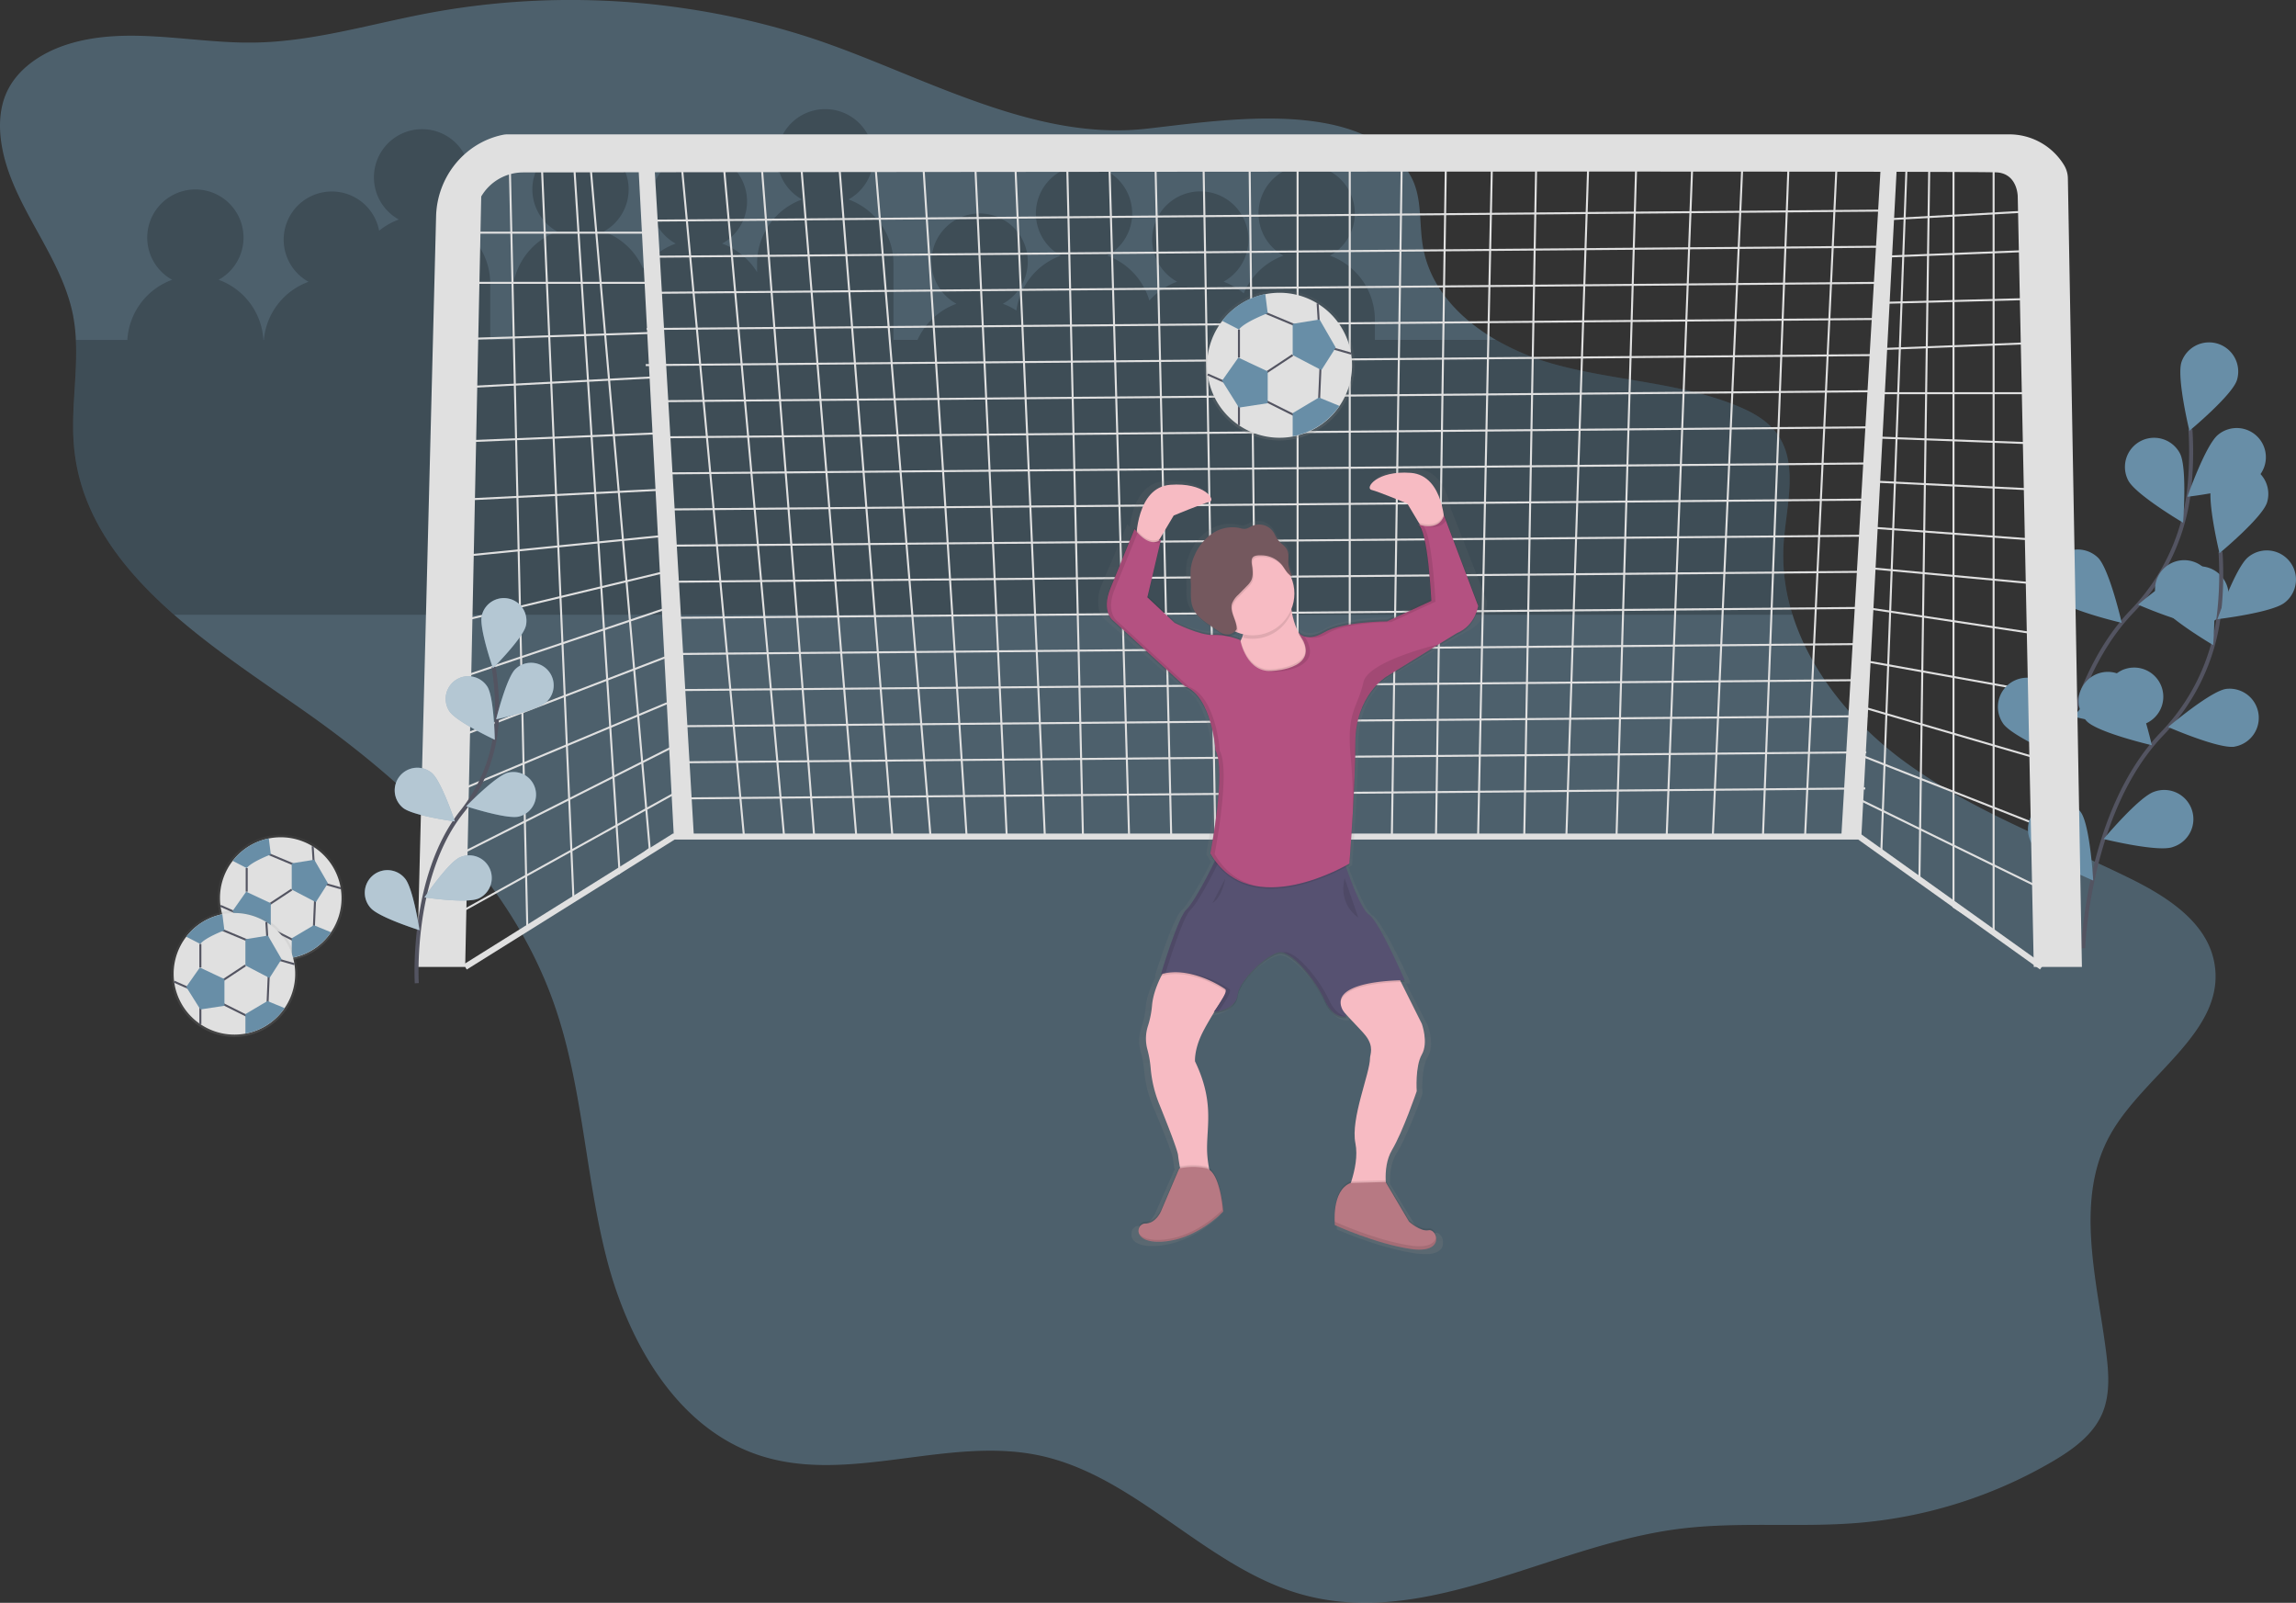 <svg xmlns="http://www.w3.org/2000/svg" xmlns:xlink="http://www.w3.org/1999/xlink" viewBox="0 0 1144.65 798.88">
  <rect x="0" y="0" width="1144.65" height="798.88" fill="#333333" stroke="none"/>
  <defs>
    <linearGradient id="a" x1="554.09" y1="460.65" x2="554.09" y2="460.9" gradientTransform="translate(936.2 747.45) rotate(180)" gradientUnits="userSpaceOnUse">
      <stop offset="0" stop-color="gray" stop-opacity="0.25"/>
      <stop offset="0.54" stop-color="gray" stop-opacity="0.12"/>
      <stop offset="1" stop-color="gray" stop-opacity="0.1"/>
    </linearGradient>
    <linearGradient id="b" x1="291.78" y1="122.48" x2="291.78" y2="513.97" xlink:href="#a"/>
    <linearGradient id="c" x1="298.3" y1="527.98" x2="298.3" y2="602.98" xlink:href="#a"/>
    <linearGradient id="d" x1="796.24" y1="268.43" x2="796.24" y2="331.35" xlink:href="#a"/>
    <linearGradient id="e" x1="819.34" y1="230.62" x2="819.34" y2="293.54" xlink:href="#a"/>
  </defs>
  <title>football</title>
  <path d="M.39,69.19c3.72,31.61,29.81,56.64,36,87.86a84.68,84.68,0,0,1,1.42,12.4c.89,17.93-2.66,36.23-.83,54.19,3.41,33.68,23.88,60,49.87,82.81,19.66,17.21,42.48,32.35,63.47,47,53.44,37.33,103.56,84.46,125.51,145.84,14.63,40.93,15.75,85.41,26.49,127.53s35.2,85.22,76.54,98.65c44.37,14.42,93.26-9.62,138.92-.12,49,10.2,83.75,56.51,132.1,69.59,61.43,16.62,122.65-24.22,185.71-32.73,30.28-4.09,61.1-.62,91.54-3.24a230.08,230.08,0,0,0,96.07-30.52c10-5.87,20.11-13.08,24.76-23.74,4-9.21,3.39-19.71,2.16-29.68-4.6-37-16.24-77.22,2.07-109.74,16.89-30,57.82-51.46,51.75-85.33-3.65-20.39-23.69-33.12-42.27-42.25-38.32-18.83-79.14-33.57-113.39-59-24.5-18.22-45.6-43.64-54.6-72.23A96.31,96.31,0,0,1,889.2,271c1.26-18.9,7.8-40.12-3.6-55.25-4.94-6.56-12.51-10.59-20.12-13.67-28.7-11.6-60.58-12.27-90.42-20.51a124.7,124.7,0,0,1-29.26-12.16c-18.2-10.54-32.85-26.07-36.39-46.34-2.07-11.88-.23-24.85-6.16-35.35-10-17.8-29.77-25.24-51.85-27.66-27.33-3-58.28,1.69-79,4l-2.07.22c-26.61,2.77-53-3.12-78.93-12-28-9.51-55.37-22.45-82-31.65q-3.75-1.3-7.48-2.49A383,383,0,0,0,342.4,4.33,389.13,389.13,0,0,0,256.4,1,381.25,381.25,0,0,0,213,6.65q-6.32,1.2-12.62,2.57c-24.42,5.23-48.71,11.62-73.62,12H121.4c-29.71-.51-60.09-8.06-88.28,1.06C20.3,26.45,8,34.65,2.85,47.09,0,54-.48,61.75.39,69.19Z" transform="translate(0.01 0)" style="fill: #688ea7;opacity: 0.5"/>
  <path d="M37.81,169.45H63.48a34,34,0,0,1,22.34-30,24,24,0,1,1,23.15,0,34,34,0,0,1,22.34,30h.22a34,34,0,0,1,22.28-29A24,24,0,1,1,189,115a33.86,33.86,0,0,1,9.83-5.59,24,24,0,1,1,23.15,0,34,34,0,0,1,22.42,32v28h11v-22a34,34,0,0,1,22.42-32,24,24,0,1,1,23.15,0,34.1,34.1,0,0,1,19.6,18.44,34.09,34.09,0,0,1,16.28-12.44,24,24,0,1,1,23.15,0,34.1,34.1,0,0,1,17.42,14.23v-4.23a34,34,0,0,1,22.42-32,24,24,0,1,1,23.15,0,34,34,0,0,1,22.42,32v38h12a34.08,34.08,0,0,1,19.39-18,24,24,0,1,1,23.15,0,34,34,0,0,1,6.76,3.35,34,34,0,0,1,22.14-27.35,24,24,0,1,1,23.15,0,34.06,34.06,0,0,1,21,22.4,34,34,0,0,1,13.82-9.4,24,24,0,1,1,23.15,0,33.9,33.9,0,0,1,10.08,5.8,34.11,34.11,0,0,1,19.8-18.8,24,24,0,1,1,23.15,0,34,34,0,0,1,22.42,32v10h60.4a124.43,124.43,0,0,0,29.25,12.15c29.84,8.24,61.72,8.91,90.42,20.51,7.61,3.08,15.18,7.11,20.12,13.67,11.4,15.13,4.86,36.35,3.6,55.25a96.21,96.21,0,0,0,4.45,35.42H86.85c-26-22.76-46.46-49.13-49.87-82.81C35.2,205.69,38.7,187.39,37.81,169.45Z" transform="translate(0.01 0)" style="opacity: 0.2;isolation: isolate"/>
  <polyline points="993.9 76.97 993.9 464.96 973.9 451.96 973.9 76.97 961.9 76.97 956.9 438.96 937.9 424.96 950.9 71.97" style="fill: none;stroke: #e0e0e0;stroke-miterlimit: 10"/>
  <line x1="1018.92" y1="104.97" x2="937.92" y2="109.47" style="fill: none;stroke: #e0e0e0;stroke-miterlimit: 10"/>
  <line x1="1013.92" y1="124.97" x2="937.92" y2="127.97" style="fill: none;stroke: #e0e0e0;stroke-miterlimit: 10"/>
  <line x1="1013.92" y1="148.97" x2="937.92" y2="150.97" style="fill: none;stroke: #e0e0e0;stroke-miterlimit: 10"/>
  <line x1="1013.92" y1="170.97" x2="937.92" y2="173.97" style="fill: none;stroke: #e0e0e0;stroke-miterlimit: 10"/>
  <line x1="1013.92" y1="195.97" x2="934.92" y2="195.97" style="fill: none;stroke: #e0e0e0;stroke-miterlimit: 10"/>
  <line x1="1013.92" y1="220.97" x2="932.92" y2="217.97" style="fill: none;stroke: #e0e0e0;stroke-miterlimit: 10"/>
  <line x1="1013.92" y1="243.97" x2="932.92" y2="239.97" style="fill: none;stroke: #e0e0e0;stroke-miterlimit: 10"/>
  <line x1="1013.92" y1="268.97" x2="932.92" y2="262.97" style="fill: none;stroke: #e0e0e0;stroke-miterlimit: 10"/>
  <line x1="1015.92" y1="290.97" x2="929.92" y2="282.97" style="fill: none;stroke: #e0e0e0;stroke-miterlimit: 10"/>
  <line x1="1015.92" y1="315.97" x2="929.92" y2="302.97" style="fill: none;stroke: #e0e0e0;stroke-miterlimit: 10"/>
  <line x1="1015.92" y1="344.97" x2="926.92" y2="328.97" style="fill: none;stroke: #e0e0e0;stroke-miterlimit: 10"/>
  <line x1="1015.92" y1="377.97" x2="926.92" y2="351.97" style="fill: none;stroke: #e0e0e0;stroke-miterlimit: 10"/>
  <line x1="1017.92" y1="411.97" x2="923.92" y2="374.97" style="fill: none;stroke: #e0e0e0;stroke-miterlimit: 10"/>
  <line x1="1017.92" y1="442.97" x2="923.92" y2="396.97" style="fill: none;stroke: #e0e0e0;stroke-miterlimit: 10"/>
  <polyline points="915.9 75.97 899.9 416.96 878.9 416.96 891.9 75.97 868.9 75.97 853.9 416.96 830.9 416.96 843.9 75.97 815.9 75.97 805.9 416.96 780.9 416.96 791.9 78.97 765.9 78.97 759.9 416.96 736.9 416.96 743.9 75.97 720.9 75.97 715.9 416.96 693.9 416.96 698.9 75.97 672.9 75.97 672.9 416.96 646.9 416.96 646.9 75.97 622.9 75.97 626.9 416.96 605.9 416.96 599.9 75.97 575.9 75.97 583.9 416.96 562.9 416.96 552.9 75.97 531.9 75.97 539.9 416.96 520.9 416.96 505.9 75.97 485.9 75.97 501.9 416.96 481.9 416.96 459.9 75.97 435.9 75.97 463.9 416.96 444.9 416.96 417.9 75.97 398.9 75.97 426.9 416.96 405.9 416.96 378.9 71.97 359.9 71.97 390.9 416.96 370.9 416.96 338.9 71.97" style="fill: none;stroke: #e0e0e0;stroke-miterlimit: 10"/>
  <polyline points="293.9 76.97 323.9 422.96 308.9 434.96 285.9 76.97 269.9 76.97 285.9 447.96 262.9 462.96 253.91 71.97" style="fill: none;stroke: #e0e0e0;stroke-miterlimit: 10"/>
  <line x1="231.92" y1="115.97" x2="323.92" y2="115.97" style="fill: none;stroke: #e0e0e0;stroke-miterlimit: 10"/>
  <line x1="231.92" y1="140.97" x2="323.92" y2="140.97" style="fill: none;stroke: #e0e0e0;stroke-miterlimit: 10"/>
  <line x1="231.92" y1="168.97" x2="323.92" y2="165.97" style="fill: none;stroke: #e0e0e0;stroke-miterlimit: 10"/>
  <line x1="231.92" y1="192.97" x2="327.92" y2="187.97" style="fill: none;stroke: #e0e0e0;stroke-miterlimit: 10"/>
  <line x1="231.92" y1="219.97" x2="327.92" y2="215.97" style="fill: none;stroke: #e0e0e0;stroke-miterlimit: 10"/>
  <line x1="231.92" y1="248.97" x2="331.92" y2="243.97" style="fill: none;stroke: #e0e0e0;stroke-miterlimit: 10"/>
  <line x1="231.92" y1="276.97" x2="331.92" y2="266.97" style="fill: none;stroke: #e0e0e0;stroke-miterlimit: 10"/>
  <line x1="231.92" y1="308.97" x2="331.92" y2="284.97" style="fill: none;stroke: #e0e0e0;stroke-miterlimit: 10"/>
  <line x1="231.92" y1="336.97" x2="335.92" y2="301.97" style="fill: none;stroke: #e0e0e0;stroke-miterlimit: 10"/>
  <line x1="231.92" y1="365.97" x2="335.92" y2="325.97" style="fill: none;stroke: #e0e0e0;stroke-miterlimit: 10"/>
  <line x1="228.92" y1="393.97" x2="332.45" y2="350.52" style="fill: none;stroke: #e0e0e0;stroke-miterlimit: 10"/>
  <line x1="228.92" y1="425.97" x2="335.92" y2="371.97" style="fill: none;stroke: #e0e0e0;stroke-miterlimit: 10"/>
  <line x1="228.92" y1="454.97" x2="338.92" y2="393.97" style="fill: none;stroke: #e0e0e0;stroke-miterlimit: 10"/>
  <line x1="937.92" y1="104.97" x2="323.92" y2="109.97" style="fill: none;stroke: #e0e0e0;stroke-miterlimit: 10"/>
  <line x1="937.42" y1="122.97" x2="323.42" y2="127.97" style="fill: none;stroke: #e0e0e0;stroke-miterlimit: 10"/>
  <line x1="936.92" y1="140.97" x2="322.92" y2="145.97" style="fill: none;stroke: #e0e0e0;stroke-miterlimit: 10"/>
  <line x1="936.42" y1="158.97" x2="322.42" y2="163.97" style="fill: none;stroke: #e0e0e0;stroke-miterlimit: 10"/>
  <line x1="935.92" y1="176.97" x2="321.92" y2="181.97" style="fill: none;stroke: #e0e0e0;stroke-miterlimit: 10"/>
  <line x1="935.42" y1="194.97" x2="329.42" y2="199.97" style="fill: none;stroke: #e0e0e0;stroke-miterlimit: 10"/>
  <line x1="934.92" y1="212.97" x2="328.92" y2="217.97" style="fill: none;stroke: #e0e0e0;stroke-miterlimit: 10"/>
  <line x1="934.42" y1="230.97" x2="328.42" y2="235.97" style="fill: none;stroke: #e0e0e0;stroke-miterlimit: 10"/>
  <line x1="933.92" y1="248.97" x2="327.92" y2="253.97" style="fill: none;stroke: #e0e0e0;stroke-miterlimit: 10"/>
  <line x1="933.42" y1="266.97" x2="333.42" y2="271.97" style="fill: none;stroke: #e0e0e0;stroke-miterlimit: 10"/>
  <line x1="932.92" y1="284.97" x2="332.92" y2="289.97" style="fill: none;stroke: #e0e0e0;stroke-miterlimit: 10"/>
  <line x1="932.42" y1="302.97" x2="332.42" y2="307.97" style="fill: none;stroke: #e0e0e0;stroke-miterlimit: 10"/>
  <line x1="931.92" y1="320.97" x2="335.92" y2="325.97" style="fill: none;stroke: #e0e0e0;stroke-miterlimit: 10"/>
  <line x1="931.42" y1="338.97" x2="335.42" y2="343.97" style="fill: none;stroke: #e0e0e0;stroke-miterlimit: 10"/>
  <line x1="930.92" y1="356.97" x2="337.92" y2="361.97" style="fill: none;stroke: #e0e0e0;stroke-miterlimit: 10"/>
  <line x1="930.42" y1="374.97" x2="337.42" y2="379.97" style="fill: none;stroke: #e0e0e0;stroke-miterlimit: 10"/>
  <line x1="929.92" y1="392.97" x2="336.92" y2="397.97" style="fill: none;stroke: #e0e0e0;stroke-miterlimit: 10"/>
  <polyline points="1017.9 481.96 926.9 416.96 335.9 416.96 231.91 481.96" style="fill: none;stroke: #e0e0e0;stroke-miterlimit: 10;stroke-width: 3px"/>
  <path d="M1023.55,411.63s2.31-68.26,39.23-106.81a103.49,103.49,0,0,0,28.38-59A174.27,174.27,0,0,0,1092,214" transform="translate(0.01 0)" style="fill: none;stroke: #535461;stroke-miterlimit: 10;stroke-width: 2px"/>
  <path d="M1115.15,189.58c-2.53,7.62-23.65,25.14-23.65,25.14s-6.47-26.68-3.94-34.3a14.54,14.54,0,0,1,27.6,9.15Z" transform="translate(0.01 0)" style="fill: #688ea7"/>
  <path d="M1124,239.36c-6.26,5-33.52,8.25-33.52,8.25s9.07-25.91,15.33-30.93A14.54,14.54,0,0,1,1124.45,239l-.49.39Z" transform="translate(0.01 0)" style="fill: #688ea7"/>
  <path d="M1099,311.17c-7.94,1.17-33.1-9.8-33.1-9.8s20.91-17.79,28.85-19a14.54,14.54,0,0,1,4.25,28.76Z" transform="translate(0.01 0)" style="fill: #688ea7"/>
  <path d="M1068,361.25c-7.63,2.5-34.28-4.07-34.28-4.07s17.6-21.06,25.23-23.57a14.54,14.54,0,1,1,9.59,27.45l-.54.18Z" transform="translate(0.01 0)" style="fill: #688ea7"/>
  <path d="M1061,239.45c3.71,7.12,27.35,21.07,27.35,21.07s2.15-27.36-1.55-34.49a14.54,14.54,0,1,0-25.8,13.42Z" transform="translate(0.01 0)" style="fill: #688ea7"/>
  <path d="M1025.36,298.51c5.67,5.69,32.4,11.92,32.4,11.92s-6.13-26.75-11.8-32.44a14.54,14.54,0,0,0-20.6,20.52Z" transform="translate(0.01 0)" style="fill: #688ea7"/>
  <path d="M998.62,360.64c4.62,6.56,29.92,17.22,29.92,17.22s-1.52-27.41-6.15-34a14.54,14.54,0,0,0-23.92,16.53l.15.22Z" transform="translate(0.01 0)" style="fill: #688ea7"/>
  <path d="M1038.55,472.63s2.31-68.26,39.23-106.81a103.49,103.49,0,0,0,28.38-59A174.27,174.27,0,0,0,1107,275" transform="translate(0.01 0)" style="fill: none;stroke: #535461;stroke-miterlimit: 10;stroke-width: 2px"/>
  <path d="M1130.15,250.58c-2.53,7.62-23.65,25.14-23.65,25.14s-6.47-26.68-3.94-34.3a14.54,14.54,0,0,1,27.6,9.15Z" transform="translate(0.01 0)" style="fill: #688ea7"/>
  <path d="M1139,300.36c-6.26,5-33.52,8.25-33.52,8.25s9.07-25.91,15.33-30.93A14.54,14.54,0,0,1,1139.45,300l-.49.39Z" transform="translate(0.01 0)" style="fill: #688ea7"/>
  <path d="M1114,372.17c-7.94,1.17-33.1-9.8-33.1-9.8s20.91-17.79,28.85-19a14.54,14.54,0,0,1,4.25,28.76Z" transform="translate(0.01 0)" style="fill: #688ea7"/>
  <path d="M1083,422.25c-7.63,2.5-34.28-4.07-34.28-4.07s17.6-21.06,25.23-23.57a14.54,14.54,0,1,1,9.59,27.45l-.54.18Z" transform="translate(0.01 0)" style="fill: #688ea7"/>
  <path d="M1076,300.45c3.71,7.12,27.35,21.07,27.35,21.07s2.15-27.36-1.55-34.49a14.54,14.54,0,1,0-25.8,13.42Z" transform="translate(0.01 0)" style="fill: #688ea7"/>
  <path d="M1040.36,359.51c5.67,5.69,32.4,11.92,32.4,11.92s-6.13-26.75-11.8-32.44a14.54,14.54,0,0,0-20.6,20.52Z" transform="translate(0.01 0)" style="fill: #688ea7"/>
  <path d="M1013.62,421.64c4.62,6.56,29.92,17.22,29.92,17.22s-1.52-27.41-6.15-34a14.54,14.54,0,0,0-23.92,16.53l.15.22Z" transform="translate(0.01 0)" style="fill: #688ea7"/>
  <path d="M217.4,107.8c.49-19.35,13.89-36.35,32.8-40.5l.54-.11a11.26,11.26,0,0,1,2.32-.22h748.4A32,32,0,0,1,1029,82.29l.19.33a13.15,13.15,0,0,1,1.72,6.33l7,393h-24l-8-384s0-11-10-12c-1.53-.15-20.09-.26-50.41-.33L927.9,418h-10L937.45,85.61c-133.3-.26-459.57.07-611,.25L345.87,416h-10L318.43,85.87l-57.64.07a24.22,24.22,0,0,0-20.89,12l-8,384h-24Z" transform="translate(0.01 0)" style="fill: #e0e0e0"/>
  <path d="M207.77,490.05s-3.24-52.86,22.43-85.34a80.19,80.19,0,0,0,17.57-47.62,135.47,135.47,0,0,0-1.68-24.64" transform="translate(0.01 0)" style="fill: none;stroke: #535461;stroke-miterlimit: 10;stroke-width: 2px"/>
  <path d="M262.15,311.91c-1.39,6.07-16.41,21.15-16.41,21.15s-7-20.12-5.57-26.18a11.28,11.28,0,0,1,22,5h0Z" transform="translate(0.01 0)" style="fill: #688ea7"/>
  <path d="M272.61,349.69c-4.47,4.34-25.27,8.84-25.27,8.84s5.09-20.67,9.56-25a11.27,11.27,0,1,1,15.71,16.17h0Z" transform="translate(0.01 0)" style="fill: #688ea7"/>
  <path d="M258.66,407c-6,1.49-26.27-5.13-26.27-5.13s14.81-15.27,20.87-16.76a11.27,11.27,0,0,1,5.4,21.89Z" transform="translate(0.01 0)" style="fill: #688ea7"/>
  <path d="M238.34,447.9c-5.71,2.49-26.76-.62-26.76-.62s12-17.56,17.74-20a11.27,11.27,0,0,1,9.43,20.47l-.43.19Z" transform="translate(0.01 0)" style="fill: #688ea7"/>
  <path d="M224,354.45c3.38,5.23,22.66,14.25,22.66,14.25s-.35-21.28-3.74-26.51A11.27,11.27,0,1,0,224,354.45Z" transform="translate(0.01 0)" style="fill: #688ea7"/>
  <path d="M200.85,402.6c4.79,4,25.89,6.82,25.89,6.82s-6.7-20.2-11.5-24.18a11.27,11.27,0,1,0-14.39,17.36Z" transform="translate(0.01 0)" style="fill: #688ea7"/>
  <path d="M184.78,452.53c4.05,4.73,24.36,11.1,24.36,11.1s-3.19-21-7.25-25.77a11.28,11.28,0,1,0-17.12,14.68Z" transform="translate(0.01 0)" style="fill: #688ea7"/>
  <path d="M262.15,311.91c-1.39,6.07-16.41,21.15-16.41,21.15s-7-20.12-5.57-26.18a11.28,11.28,0,0,1,22,5h0Z" transform="translate(0.01 0)" style="fill: #fff;opacity: 0.5;isolation: isolate"/>
  <path d="M272.61,349.69c-4.47,4.34-25.27,8.84-25.27,8.84s5.09-20.67,9.56-25a11.27,11.27,0,1,1,15.71,16.17h0Z" transform="translate(0.01 0)" style="fill: #fff;opacity: 0.5;isolation: isolate"/>
  <path d="M258.66,407c-6,1.49-26.27-5.13-26.27-5.13s14.81-15.27,20.87-16.76a11.27,11.27,0,0,1,5.4,21.89Z" transform="translate(0.01 0)" style="fill: #fff;opacity: 0.5;isolation: isolate"/>
  <path d="M238.34,447.9c-5.71,2.49-26.76-.62-26.76-.62s12-17.56,17.74-20a11.27,11.27,0,0,1,9.43,20.47l-.43.19Z" transform="translate(0.01 0)" style="fill: #fff;opacity: 0.5;isolation: isolate"/>
  <path d="M224,354.45c3.38,5.23,22.66,14.25,22.66,14.25s-.35-21.28-3.74-26.51A11.27,11.27,0,1,0,224,354.45Z" transform="translate(0.01 0)" style="fill: #fff;opacity: 0.5;isolation: isolate"/>
  <path d="M200.85,402.6c4.79,4,25.89,6.82,25.89,6.82s-6.7-20.2-11.5-24.18a11.27,11.27,0,1,0-14.39,17.36Z" transform="translate(0.01 0)" style="fill: #fff;opacity: 0.5;isolation: isolate"/>
  <path d="M184.78,452.53c4.05,4.73,24.36,11.1,24.36,11.1s-3.19-21-7.25-25.77a11.28,11.28,0,1,0-17.12,14.68Z" transform="translate(0.01 0)" style="fill: #fff;opacity: 0.5;isolation: isolate"/>
  <g style="opacity: 0.1">
    <path d="M382.2,286.8a2.54,2.54,0,0,1-.18-.25Z" transform="translate(0.01 0)" style="fill: url(#a)"/>
  </g>
  <path d="M547.54,300.45c-.19,6.37,3.76,8.76,3.76,8.76l36.9,32.68c14.24,5.16,16,32.23,16,32.23,1.4,2.5,2,6.84,2,12-.17,16-4.69,38.3-4.69,38.3l.13.21-.13.65.13.21-.13.65a39.74,39.74,0,0,0,2.29,3.31c-4,8.19-11.45,21.37-14.67,24.18-4.45,3.87-13.35,32.66-13.35,32.66l.29-.07-.29.93H576c-2.16,4.17-4.36,9.55-4.83,14.86A45.34,45.34,0,0,1,569,512.24a20.14,20.14,0,0,0-.33,11.93,52,52,0,0,1,1.74,9.59A59.92,59.92,0,0,0,575,551.91c4.07,9.67,9.46,22.88,9.74,25.54.15,1.44.5,3.56.9,5.75l-.23.06L575.79,605s-2.67,6-8,6a3.67,3.67,0,0,0-3.69,3.65,2.2,2.2,0,0,0,0,.44,3.74,3.74,0,0,0,.23,1.78h0v.06c0,.1.09.2.13.3l.09.17a2.29,2.29,0,0,0,.18.29l.12.17.22.27.15.17.26.26.18.17.3.24.22.16.35.22.26.16.39.2.3.15.43.18.34.14.48.16.38.12.54.13.43.1.59.1.47.08.65.07.51.06h4.11a9.83,9.83,0,0,0,1.59-.13c17.36-1.72,30.26-15,30.26-15v-.5h0v-.25l.06-.07s-1.12-17.29-7.47-21.2a53.22,53.22,0,0,1-1-9.75c0-12,3.56-24.07-6.23-43.84,0,0-.45-5.16,3.12-12.89a127.62,127.62,0,0,1,6.94-12.06l.44,0-.71.94s11.57-.86,12.46-8.6a8.82,8.82,0,0,1,.45-1.89c2.68-7.78,15.62-18.81,21.36-19.6,6.23-.86,18.69,13.75,23.59,24.07.28.59.57,1.15.86,1.66,4.78,8.41,10.71,6.51,10.71,6.51-.21-.25-.39-.49-.58-.74a5.41,5.41,0,0,0,.58-.12,20.36,20.36,0,0,1-1.45-2c4.45,4.82,9.18,9.26,11.24,11.85,4.45,5.59,2.23,9.45,2.23,11.17,0,7.75-10.24,30.51-7.57,43,1.32,6.17-.19,13.39-2.06,19.11h-.39c-7.57,2.86-8.45,13.12-8.39,18.28v.47h0v2.16h0v1.2s21.36,9.45,39.61,12c.64.09,1.25.16,1.84.21h.54l1.15.07h2.06a4.1,4.1,0,0,0,1-.08H713c.41,0,.8-.12,1.17-.2l.24-.06c.28-.07.54-.13.79-.21l.33-.11.59-.23.3-.14.52-.28.27-.21a4.83,4.83,0,0,0,.58-.43h0a6.14,6.14,0,0,0,.51-.51l.13-.16c.1-.12.19-.25.28-.38l.12-.2a3.37,3.37,0,0,0,.19-.38l.09-.2c0-.14.1-.29.14-.44v-.15a5.58,5.58,0,0,0,.09-.59v-.11a3.84,3.84,0,0,0,0-.48v-.19h0c.26-2.64-1.83-5.27-3.92-4.87-4.45.86-10.24-4.3-10.24-4.3L693,590.18c-.19-4.65.33-10.56,3.27-15.36,5.79-9.45,12.91-29.65,12.91-29.65s-.89-12.46,2.67-18.48,0-15.47,0-15.47l-10.89-21h2l-.39-.86H703s-13.35-29.65-18.69-33.09c-3.81-2.45-9.19-16.25-12-24,1.12-.59,1.74-1,1.74-1s3.12-37.39,3.12-61,16-33.09,16-33.09l37.07-21.94c9.79-3.87,11.13-13.75,11.13-13.75l-.11-.28c.08-.37.11-.58.11-.58l-.11-.28c.08-.37.11-.58.11-.58l-17.8-45.55c0,.14-.11.26-.16.39-1.26-7.85-5.15-20.14-17.2-21-17.8-1.29-24,7.74-20.47,8.6s18.69,6.88,18.69,6.88l6,9.67c-.39-.13-.61-.22-.61-.22a2.1,2.1,0,0,1,.87.63l.4.64c-.78-.22-1.26-.41-1.26-.41a1.87,1.87,0,0,1,.31.17l.25.16.23.23a2.73,2.73,0,0,1,.23.25c.08.1.15.21.23.32l.12.18a13.46,13.46,0,0,1-1.36-.44c4.66,1.5,6.61,29.77,7,37l-23,10.27s-23.14,0-32.93,5.59c-8.59,4.9-12.73.87-13.61-.19q.9,1.15,1.59,2.22h0l-.25-.17-.23-.16-.19-.15-.21-.18-.07-.06a36.31,36.31,0,0,1-3.94-12.16,20.28,20.28,0,0,0-.32-16.4,4.87,4.87,0,0,0,1.22.63,18.71,18.71,0,0,1-2-6c-.22-2.35.45-4.85-.55-7a6.44,6.44,0,0,0-.36-.63.28.28,0,0,0-.08-.23c-1-2.18-3.45-3.38-5-5.28-1-1.28-1.57-2.84-2.53-4.16a9.25,9.25,0,0,0-10.57-2.94c-1.46.59-2.82,1.58-4.4,1.61a9.82,9.82,0,0,1-2.41-.42,19,19,0,0,0-14.2,2.66,25.69,25.69,0,0,0-9.32,11,22,22,0,0,0-2.08,7,61,61,0,0,0,.12,7.65c.09,4.19-.53,8.59,1.26,12.4.11.24.25.45.37.68a.2.2,0,0,0,.07.18c1.7,3.63,5.26,6,8.67,8.29l4.41,2.91.5.33a24.09,24.09,0,0,0-3.8-.08c-6.68.43-20-6-20-6L569,295.9l6.78-27.82-.26.19.26-1-.26.19.26-1.05-.38.28,7.05-11.46s15.13-6,18.69-6.88-2.67-9.88-20.47-8.6c-13.1,1-16.56,15.39-17.47,23-.77-.85-1.22-1.47-1.22-1.47l-12.48,29.52a21,21,0,0,0-2,8.86C547.53,299.9,547.53,300.19,547.54,300.45Zm100.86,15,.36.54h0Zm-35.67.12a6,6,0,0,0,2.57-1.7,21.82,21.82,0,0,0,3.44,1,14.37,14.37,0,0,1-1.33,3.13c-.17-.67-.25-1.08-.25-1.08a42.73,42.73,0,0,0-4.43-1.36Zm-7.53,187.1c1-1.61,2-3.18,3-4.66A43.27,43.27,0,0,1,605.2,502.67Z" transform="translate(0.01 0)" style="fill: url(#b)"/>
  <path d="M696.08,484.78l12.75,25.5s3.4,9.35,0,15.3-2.55,18.28-2.55,18.28-6.8,20-12.33,29.33-2.13,23-2.13,23l-22.1,2.55s8.5-16.58,6-28.91S683,535,683,527.32c0-1.7,2.13-5.53-2.13-11.05s-20.4-19.55-20-27.63Z" transform="translate(0.01 0)" style="fill: #f7bbc3"/>
  <path d="M583.44,478.83s-8.16,11.3-9.11,22.3a46.43,46.43,0,0,1-2,10.11A20.53,20.53,0,0,0,572,523a52.68,52.68,0,0,1,1.66,9.49,61,61,0,0,0,4.34,18c3.89,9.57,9,22.63,9.3,25.26.43,4.25,2.55,14.45,2.55,14.45l17,6.38s-5.1-12.33-5.1-24.23,3.4-23.8-6-43.36c0,0-.43-5.1,3-12.75s16.58-27.63,16.58-27.63Z" transform="translate(0.01 0)" style="fill: #f7bbc3"/>
  <path d="M610.92,494c1.4,1.52-5.81,11.2-5.81,11.2s11-.85,11.9-8.5a9.22,9.22,0,0,1,.43-1.87c2.56-7.69,14.92-18.6,20.4-19.38,6-.85,17.85,13.6,22.53,23.8.27.59.54,1.13.82,1.64,4.57,8.32,10.23,6.44,10.23,6.44-3-3.7-3.62-6.63-2.68-9,3.72-9.17,31.58-8.9,31.58-8.9s-12.75-29.33-17.85-32.73-13.18-28.91-13.18-28.91S608.5,421,608.08,424s-12.33,26.36-16.58,30.18-12.74,32.32-12.74,32.32c14.45-4.25,30.39,6.16,32.09,7.44Z" transform="translate(0.01 0)" style="opacity: 0.1;isolation: isolate"/>
  <path d="M610.92,493.14c1.4,1.52-5.81,11.2-5.81,11.2s11-.85,11.9-8.5a9.22,9.22,0,0,1,.43-1.87c2.56-7.69,14.92-18.6,20.4-19.38,6-.85,17.85,13.6,22.53,23.8.27.59.54,1.13.82,1.64,4.57,8.32,10.23,6.44,10.23,6.44-3-3.7-3.62-6.63-2.68-9,3.72-9.17,31.58-8.9,31.58-8.9s-12.75-29.33-17.85-32.73-13.18-28.91-13.18-28.91-60.79-6.8-61.21-3.83-12.33,26.36-16.58,30.18-12.75,32.31-12.75,32.31c14.45-4.25,30.39,6.16,32.09,7.44Z" transform="translate(0.01 0)" style="fill: #565171"/>
  <path d="M690.77,588.29l11.69,19.77s5.53,5.1,9.78,4.25,8.5,11.9-8.93,9.35-37.83-11.9-37.83-11.9-1.91-17.22,7.86-21Z" transform="translate(0.01 0)" style="opacity: 0.1;isolation: isolate"/>
  <path d="M587.9,581.45l-9.14,21.47s-2.55,6-7.65,6-6.8,10.63,9.78,8.93S609.8,603,609.8,603s-1.28-20.4-8.93-21.68A32.56,32.56,0,0,0,587.9,581.45Z" transform="translate(0.01 0)" style="opacity: 0.1;isolation: isolate"/>
  <path d="M690.77,589.14l11.69,19.77s5.53,5.1,9.78,4.25,8.5,11.9-8.93,9.35-37.83-11.9-37.83-11.9-1.91-17.22,7.86-21Z" transform="translate(0.01 0)" style="fill: #b77983"/>
  <path d="M587.9,582.34l-9.14,21.47s-2.55,6-7.65,6-6.8,10.63,9.78,8.93,28.91-14.88,28.91-14.88-1.28-20.4-8.93-21.68A32.56,32.56,0,0,0,587.9,582.34Z" transform="translate(0.01 0)" style="fill: #b77983"/>
  <g style="opacity: 0.1">
    <path d="M610.2,423.15c-.43,3-12.33,26.36-16.58,30.18-3.9,3.51-11.39,27.82-12.59,31.76-.77.15-1.53.32-2.29.54,0,0,8.5-28.48,12.75-32.31s16.15-27.21,16.58-30.18c.08-.59,2.57-.8,6.48-.74C611.91,422.45,610.28,422.67,610.2,423.15Z" transform="translate(0.01 0)"/>
    <path d="M640,474.58c6-.85,17.85,13.6,22.53,23.8.27.59.54,1.13.82,1.64,2.64,4.8,5.63,6.2,7.7,6.53-1.37.25-6,.46-9.83-6.53-.28-.51-.55-1-.82-1.64-4.29-9.36-14.65-22.28-20.93-23.7Z" transform="translate(0.01 0)"/>
    <path d="M610.92,493.14l-.07-.07c-1.37-1-12-8-23.65-8.43,12.45-.43,24.32,7.34,25.78,8.43l.07.07c1.23,1.34-4.19,9-5.52,10.8a19.51,19.51,0,0,1-2.41.39S612.32,494.66,610.92,493.14Z" transform="translate(0.01 0)"/>
  </g>
  <path d="M720.31,262.89s0-25.93-17-27.21-23,7.65-19.55,8.5,17.85,6.8,17.85,6.8L711,266.71Z" transform="translate(0.01 0)" style="fill: #f7bbc3"/>
  <path d="M566.43,268.84s0-25.93,17-27.21,23,7.65,19.55,8.5-17.85,6.8-17.85,6.8l-9.35,15.73Z" transform="translate(0.01 0)" style="fill: #f7bbc3"/>
  <path d="M643.37,295.62s-1.28,17,9.35,26.78-24.65,22.1-24.65,22.1l-15.73-18.7s12.75-7.65,6-20.83Z" transform="translate(0.01 0)" style="fill: #f7bbc3"/>
  <path d="M646.77,315.6s3.83,6,13.18.43,31.46-5.58,31.46-5.58l22.1-10.2s-1.7-36.56-6.8-38.26c0,0,10.2,4.25,13.18-4.25l17,45.06s-1.28,9.78-10.63,13.6L691,338.08s-15.3,9.35-15.3,32.73-3,60.36-3,60.36-49.31,29.76-69.29-5.1c0,0,8.08-41.23,2.55-51.44,0,0-1.7-26.78-15.3-31.88l-35.26-32.3s-6.8-4.25-1.7-16.58l11.9-29.33s7.23,10.2,13.18,5.1L572,298.55l13.6,12.75s12.75,6.38,19.13,6,13.6,2.55,13.6,2.55,3,17,16.58,15.3C634.87,335.15,660.8,333.88,646.77,315.6Z" transform="translate(0.01 0)" style="opacity: 0.1;isolation: isolate"/>
  <path d="M646.77,313.9s3.83,6,13.18.43,31.46-5.53,31.46-5.53l22.1-10.2s-1.7-36.56-6.8-38.26c0,0,10.2,4.25,13.18-4.25l17,45.06s-1.28,9.78-10.63,13.6L691,336.45s-15.3,9.35-15.3,32.73-3,60.36-3,60.36-49.31,29.76-69.29-5.1c0,0,8.08-41.23,2.55-51.44,0,0-1.7-26.78-15.3-31.88l-35.28-32.31s-6.8-4.25-1.7-16.58l11.9-29.33s7.23,10.2,13.18,5.1l-6.8,28.91,13.6,12.75s12.75,6.38,19.13,6,13.6,2.55,13.6,2.55,3,17,16.58,15.3C634.87,333.45,660.8,332.18,646.77,313.9Z" transform="translate(0.01 0)" style="opacity: 0.1;isolation: isolate"/>
  <path d="M646.79,314.78l.17.23Z" transform="translate(0.01 0)" style="fill: #d39999"/>
  <path d="M555.38,309.65,590.66,342c13.6,5.1,15.3,31.88,15.3,31.88,5.53,10.2-2.55,51.44-2.55,51.44,20,34.86,69.29,5.1,69.29,5.1s.1-1.22.26-3.37c.14-1.88.33-4.48.54-7.57.28-4,.6-8.83.9-14.07.67-11.45,1.28-24.79,1.28-35.35,0-23.38,15.3-32.73,15.3-32.73L717.45,321l8.82-5.42c9.35-3.83,10.63-13.6,10.63-13.6L719.9,257c-2.78,7.94-11.87,4.75-13,4.3,5,2.26,6.67,38.21,6.67,38.21l-22.1,10.2s-22.1,0-31.46,5.53c-8,4.7-11.91,1.1-12.91-.09,13.44,18-12.17,19.21-12.17,19.21C621.28,336,618.3,319,618.3,319s-7.23-3-13.6-2.55-19.13-6-19.13-6L572,297.71l6.8-28.91c-6,5.1-13.18-5.1-13.18-5.1L553.69,293C548.58,305.4,555.38,309.65,555.38,309.65Z" transform="translate(0.01 0)" style="fill: #b45181"/>
  <path d="M643.37,297.32a40.43,40.43,0,0,0,.41,8,20.81,20.81,0,0,1-24,12.53,15,15,0,0,0-1.51-11.16Z" transform="translate(0.01 0)" style="opacity: 0.1;isolation: isolate"/>
  <circle cx="624.47" cy="295.84" r="20.83" style="fill: #f7bbc3"/>
  <path d="M624.79,284c.18,2.11.33,4.36-.64,6.24a11,11,0,0,1-2,2.56l-4.36,4.49a11.59,11.59,0,0,0-3.11,4.43c-1.26,4.2,2.46,8.37,2.34,12.76a5.68,5.68,0,0,1-6.44,2.38,11.05,11.05,0,0,1-2.69-1.49l-4.27-2.91c-3.25-2.22-6.65-4.62-8.28-8.2-1.71-3.77-1.13-8.13-1.21-12.27a63.75,63.75,0,0,1-.11-7.57,22.39,22.39,0,0,1,2-6.94,25.21,25.21,0,0,1,8.9-10.83A17.67,17.67,0,0,1,618.48,264a9.5,9.5,0,0,0,2.3.41c1.51,0,2.81-1,4.2-1.59a8.64,8.64,0,0,1,10.09,2.91c.92,1.3,1.45,2.85,2.41,4.11,1.43,1.88,3.76,3.07,4.73,5.22s.32,4.61.53,6.93a19.23,19.23,0,0,0,1.89,5.95c-2.36-.82-3.51-3.4-5-5.38a13.27,13.27,0,0,0-9.75-4.94c-1.3-.06-3.71-.16-4.74.83C623.83,279.73,624.66,282.45,624.79,284Z" transform="translate(0.01 0)" style="opacity: 0.1;isolation: isolate"/>
  <path d="M624.37,283.14c.18,2.11.33,4.36-.64,6.24a11,11,0,0,1-2,2.56l-4.42,4.51a11.49,11.49,0,0,0-3.11,4.4c-1.26,4.2,2.46,8.37,2.34,12.76A5.68,5.68,0,0,1,610.1,316a11.05,11.05,0,0,1-2.69-1.49l-4.21-2.87c-3.25-2.22-6.65-4.62-8.28-8.2-1.71-3.77-1.13-8.13-1.21-12.27a63.75,63.75,0,0,1-.11-7.57,22.39,22.39,0,0,1,2-6.94,25.21,25.21,0,0,1,8.9-10.83,17.67,17.67,0,0,1,13.56-2.63,9.5,9.5,0,0,0,2.3.41c1.51,0,2.81-1,4.2-1.59a8.64,8.64,0,0,1,10.09,2.91c.92,1.3,1.45,2.85,2.41,4.11,1.43,1.88,3.76,3.07,4.73,5.22s.32,4.61.53,6.93a19.23,19.23,0,0,0,1.89,5.95c-2.36-.82-3.51-3.4-5-5.38a13.27,13.27,0,0,0-9.75-4.94c-1.3-.06-3.71-.16-4.74.83C623.4,278.88,624.2,281.59,624.37,283.14Z" transform="translate(0.01 0)" style="fill: #74585e"/>
  <g style="opacity: 0.1">
    <path d="M647,315l-.18-.24Z" transform="translate(0.01 0)"/>
    <path d="M575,270.26a5.47,5.47,0,0,0,3.79-1.42l-.41,1.72A6,6,0,0,1,575,270.26Z" transform="translate(0.01 0)"/>
    <path d="M650.33,317.19C661,333.54,637,334.73,637,334.73a13.24,13.24,0,0,1-5.46-.39,14.27,14.27,0,0,0,3.33,0S660.57,333.07,647,315A6.9,6.9,0,0,0,650.33,317.19Z" transform="translate(0.01 0)"/>
    <path d="M606.82,316.88a18,18,0,0,1-5.11-.61,13.72,13.72,0,0,0,3,.19,27.79,27.79,0,0,1,7.87.79A24.71,24.71,0,0,0,606.82,316.88Z" transform="translate(0.01 0)"/>
    <path d="M553.68,293.07l11.9-29.33a21.24,21.24,0,0,0,1.54,1.87l-11.31,27.84c-5.1,12.33,1.7,16.58,1.7,16.58l35.28,32.31c13.6,5.1,15.3,31.88,15.3,31.88,5.53,10.2-2.55,51.44-2.55,51.44,5.36,9.35,12.83,14,20.9,15.92-8.87-1.51-17.19-6.18-23-16.35,0,0,8.08-41.23,2.55-51.44,0,0-1.7-26.78-15.3-31.88l-35.31-32.26S548.58,305.4,553.68,293.07Z" transform="translate(0.01 0)"/>
    <path d="M706.71,261.19a15.6,15.6,0,0,0,2.69.77c4.66,4.09,6.23,37.91,6.23,37.91l-22.1,10.2s-22.1,0-31.46,5.53c-4.58,2.71-7.83,2.66-10,1.91,2,.12,4.57-.41,7.83-2.33,9.35-5.53,31.46-5.53,31.46-5.53l22.1-10.2S711.81,262.89,706.71,261.19Z" transform="translate(0.01 0)"/>
    <path d="M710.42,262.13c3.23.42,7.67-.05,9.47-5.19l1,2.65C718.1,263.55,713,262.82,710.42,262.13Z" transform="translate(0.01 0)"/>
  </g>
  <path d="M674.4,405.36c.67-11.45,1.28-24.79,1.28-35.35,0-23.38,15.3-32.73,15.3-32.73L717.45,321c-15.4,4-35.89,10.89-37.73,19-3,13.18-8.5,14.45-6.38,37A255.34,255.34,0,0,1,674.4,405.36Z" transform="translate(0.01 0)" style="opacity: 0.1;isolation: isolate"/>
  <path d="M670.36,437.81s-3.83,11.9,6.8,19.55" transform="translate(0.01 0)" style="opacity: 0.1;isolation: isolate"/>
  <path d="M610.85,437.81s-1.28,8.93-6.38,12.33" transform="translate(0.01 0)" style="opacity: 0.1;isolation: isolate"/>
  <path d="M665.48,608.91s20.4,9.35,37.83,11.9c8.84,1.29,12.1-1.35,12.61-4.15.58,3.27-2,7.41-12.61,5.85-17.43-2.55-37.83-11.9-37.83-11.9a35.44,35.44,0,0,1-.14-4.25C665.37,607.91,665.48,608.91,665.48,608.91Z" transform="translate(0.01 0)" style="opacity: 0.1;isolation: isolate"/>
  <path d="M580.46,617.83C597,616.13,609.37,603,609.37,603s-.63-10.06-3.65-16.49c3.39,6.35,4.08,17.34,4.08,17.34S597.47,617,580.89,618.68c-8.47.87-12.17-1.48-13.08-4C569.2,616.85,573,618.6,580.46,617.83Z" transform="translate(0.01 0)" style="opacity: 0.1;isolation: isolate"/>
  <path d="M600.4,182a37.51,37.51,0,1,0,7.8-22.88A37.49,37.49,0,0,0,600.4,182Z" transform="translate(0.01 0)" style="fill: url(#c)"/>
  <path d="M601.78,182a36.13,36.13,0,1,0,7.51-22A36.13,36.13,0,0,0,601.78,182Z" transform="translate(0.01 0)" style="fill: #e0e0e0"/>
  <line x1="617.67" y1="164.21" x2="617.67" y2="178.23" style="fill: none;stroke: #535461;stroke-miterlimit: 10"/>
  <line x1="644.45" y1="176.98" x2="629.82" y2="186.64" style="fill: none;stroke: #535461;stroke-miterlimit: 10"/>
  <line x1="629.82" y1="155.5" x2="646.95" y2="162.66" style="fill: none;stroke: #535461;stroke-miterlimit: 10"/>
  <line x1="658.47" y1="179.47" x2="657.53" y2="201.27" style="fill: none;stroke: #535461;stroke-miterlimit: 10"/>
  <line x1="646.95" y1="207.81" x2="627.64" y2="198.16" style="fill: none;stroke: #535461;stroke-miterlimit: 10"/>
  <line x1="617.67" y1="199.72" x2="617.67" y2="211.89" style="fill: none;stroke: #535461;stroke-miterlimit: 10"/>
  <line x1="610.51" y1="190.37" x2="602.09" y2="186.64" style="fill: none;stroke: #535461;stroke-miterlimit: 10"/>
  <line x1="657.53" y1="161.41" x2="656.89" y2="151.22" style="fill: none;stroke: #535461;stroke-miterlimit: 10"/>
  <line x1="663.14" y1="173.25" x2="673.58" y2="176.23" style="fill: none;stroke: #535461;stroke-miterlimit: 10"/>
  <polygon points="665.93 173.25 657.85 159.24 644.46 161.41 644.46 176.99 658.77 184.47 665.93 173.25" style="fill: #688ea7"/>
  <path d="M609.29,159.92l8.38,4.29c2.8-3.74,14.32-8.1,14.32-8.1l-1.2-9.57A36.08,36.08,0,0,0,609.29,159.92Z" transform="translate(0.01 0)" style="fill: #688ea7"/>
  <polygon points="632 185.09 617.36 178.24 609.25 189.75 617.66 203.15 632 200.97 632 185.09" style="fill: #688ea7"/>
  <path d="M644.44,205.94v11.51a36.12,36.12,0,0,0,23.29-15.15l-10.21-4.19Z" transform="translate(0.01 0)" style="fill: #688ea7"/>
  <path d="M108.5,447.56A31.46,31.46,0,1,0,115,428.37,31.47,31.47,0,0,0,108.5,447.56Z" transform="translate(0.01 0)" style="fill: url(#d)"/>
  <path d="M109.66,447.56A30.3,30.3,0,1,0,116,429.07,30.29,30.29,0,0,0,109.66,447.56Z" transform="translate(0.01 0)" style="fill: #e0e0e0"/>
  <line x1="122.99" y1="432.67" x2="122.99" y2="444.43" style="fill: none;stroke: #535461;stroke-miterlimit: 10"/>
  <line x1="145.45" y1="443.38" x2="133.17" y2="451.48" style="fill: none;stroke: #535461;stroke-miterlimit: 10"/>
  <line x1="133.17" y1="425.36" x2="147.54" y2="431.37" style="fill: none;stroke: #535461;stroke-miterlimit: 10"/>
  <line x1="157.2" y1="445.47" x2="156.42" y2="463.76" style="fill: none;stroke: #535461;stroke-miterlimit: 10"/>
  <line x1="147.54" y1="469.24" x2="131.34" y2="461.14" style="fill: none;stroke: #535461;stroke-miterlimit: 10"/>
  <line x1="122.99" y1="462.45" x2="122.99" y2="472.66" style="fill: none;stroke: #535461;stroke-miterlimit: 10"/>
  <line x1="116.98" y1="454.61" x2="109.92" y2="451.48" style="fill: none;stroke: #535461;stroke-miterlimit: 10"/>
  <line x1="156.42" y1="430.32" x2="155.88" y2="421.78" style="fill: none;stroke: #535461;stroke-miterlimit: 10"/>
  <line x1="161.12" y1="440.25" x2="169.88" y2="442.75" style="fill: none;stroke: #535461;stroke-miterlimit: 10"/>
  <polygon points="163.47 440.25 156.68 428.5 145.44 430.32 145.44 443.38 157.46 449.65 163.47 440.25" style="fill: #688ea7"/>
  <path d="M116,429.07l7,3.6c2.35-3.13,12-6.79,12-6.79l-1-8A30.25,30.25,0,0,0,116,429.07Z" transform="translate(0.01 0)" style="fill: #688ea7"/>
  <polygon points="135 450.18 122.72 444.44 115.92 454.1 122.98 465.32 135 463.5 135 450.18" style="fill: #688ea7"/>
  <path d="M145.44,467.67v9.69A30.28,30.28,0,0,0,165,464.65l-8.56-3.51Z" transform="translate(0.01 0)" style="fill: #688ea7"/>
  <path d="M85.4,485.37a31.46,31.46,0,1,0,6.53-19.19A31.47,31.47,0,0,0,85.4,485.37Z" transform="translate(0.01 0)" style="fill: url(#e)"/>
  <path d="M86.56,485.37a30.3,30.3,0,1,0,6.29-18.49A30.29,30.29,0,0,0,86.56,485.37Z" transform="translate(0.01 0)" style="fill: #e0e0e0"/>
  <line x1="99.89" y1="470.48" x2="99.89" y2="482.23" style="fill: none;stroke: #535461;stroke-miterlimit: 10"/>
  <line x1="122.35" y1="481.19" x2="110.08" y2="489.29" style="fill: none;stroke: #535461;stroke-miterlimit: 10"/>
  <line x1="110.08" y1="463.17" x2="124.44" y2="469.18" style="fill: none;stroke: #535461;stroke-miterlimit: 10"/>
  <line x1="134.1" y1="483.28" x2="133.32" y2="501.56" style="fill: none;stroke: #535461;stroke-miterlimit: 10"/>
  <line x1="124.44" y1="507.05" x2="108.25" y2="498.95" style="fill: none;stroke: #535461;stroke-miterlimit: 10"/>
  <line x1="99.89" y1="500.26" x2="99.89" y2="510.47" style="fill: none;stroke: #535461;stroke-miterlimit: 10"/>
  <line x1="93.88" y1="492.42" x2="86.82" y2="489.29" style="fill: none;stroke: #535461;stroke-miterlimit: 10"/>
  <line x1="133.32" y1="468.13" x2="132.78" y2="459.59" style="fill: none;stroke: #535461;stroke-miterlimit: 10"/>
  <line x1="138.02" y1="478.06" x2="146.78" y2="480.56" style="fill: none;stroke: #535461;stroke-miterlimit: 10"/>
  <polygon points="140.37 478.06 133.57 466.31 122.34 468.13 122.34 481.19 134.37 487.46 140.37 478.06" style="fill: #688ea7"/>
  <path d="M92.85,466.88l7,3.6c2.35-3.13,12-6.79,12-6.79l-1-8A30.25,30.25,0,0,0,92.85,466.88Z" transform="translate(0.01 0)" style="fill: #688ea7"/>
  <polygon points="111.89 487.99 99.63 482.24 92.83 491.9 99.89 503.13 111.89 501.31 111.89 487.99" style="fill: #688ea7"/>
  <path d="M122.34,505.45v9.69a30.32,30.32,0,0,0,19.53-12.69l-8.56-3.51Z" transform="translate(0.01 0)" style="fill: #688ea7"/>
</svg>
